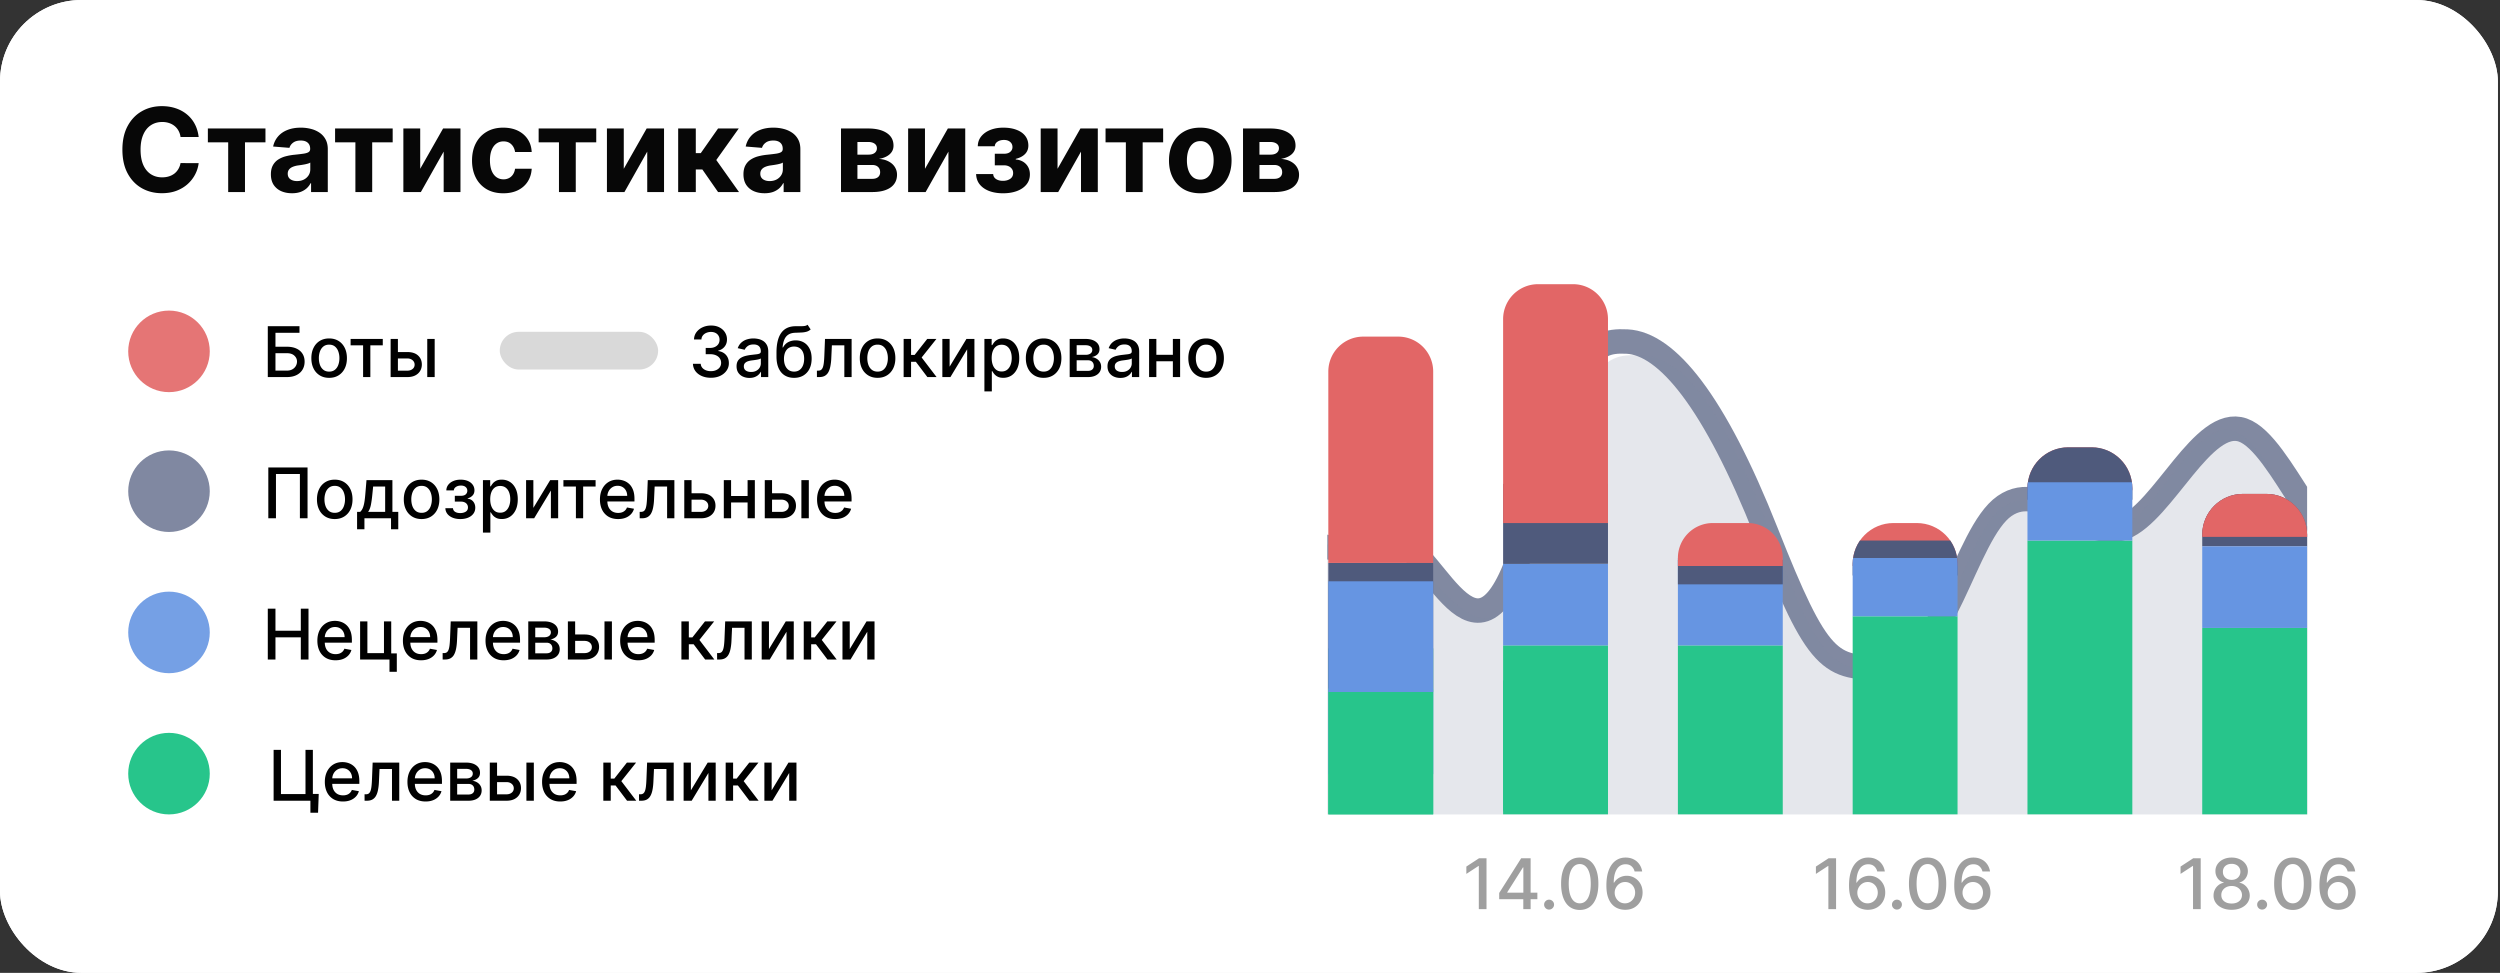 <svg width="663" height="258" fill="none" xmlns="http://www.w3.org/2000/svg"><rect width="100%" height="100%" fill="#333333" stroke="none"/><rect x=".002" width="662.432" height="258" rx="21.631" fill="#fff"/><rect x=".002" width="662.432" height="258" rx="21.631" fill="#fff"/><circle cx="44.816" cy="93.183" r="8.907" fill="#E57575" stroke="#E57575" stroke-width="3.817"/><path d="M71.019 100V86.516h8.407v1.751h-6.373v3.687h3.016c1 0 1.85.163 2.547.488.703.324 1.238.783 1.607 1.376.373.592.56 1.29.56 2.093 0 .804-.187 1.512-.56 2.127-.369.615-.904 1.095-1.606 1.442-.698.347-1.548.52-2.549.52h-5.05Zm2.034-1.712h3.016c.579 0 1.068-.114 1.468-.342a2.35 2.35 0 0 0 1.23-2.061c0-.606-.232-1.126-.697-1.56-.465-.44-1.132-.659-2.001-.659h-3.016v4.622Zm14.235 1.916c-.948 0-1.776-.217-2.483-.652a4.395 4.395 0 0 1-1.646-1.824c-.39-.78-.586-1.694-.586-2.738 0-1.05.196-1.967.587-2.753.39-.785.939-1.395 1.645-1.83.707-.434 1.535-.652 2.483-.652.948 0 1.775.218 2.482.652.707.435 1.255 1.045 1.646 1.83.39.786.586 1.704.586 2.753 0 1.044-.195 1.957-.586 2.739-.39.78-.94 1.389-1.646 1.823-.707.435-1.534.652-2.482.652Zm.006-1.652c.615 0 1.124-.163 1.528-.488.404-.324.702-.757.895-1.297.198-.54.296-1.134.296-1.784a5.13 5.13 0 0 0-.296-1.778c-.193-.544-.491-.98-.895-1.31-.404-.33-.913-.494-1.528-.494-.619 0-1.132.165-1.54.494-.404.33-.705.766-.902 1.31a5.245 5.245 0 0 0-.29 1.778c0 .65.097 1.244.29 1.784.197.54.498.973.902 1.297.408.325.921.488 1.54.488Zm5.687-6.966v-1.7h8.533v1.7h-3.298V100h-1.923v-8.414h-3.312Zm12.097 1.777h2.936c1.238 0 2.191.308 2.858.922.667.615 1.001 1.407 1.001 2.377 0 .632-.15 1.2-.448 1.705-.299.505-.735.904-1.31 1.198-.575.29-1.276.435-2.101.435h-4.418V89.887h1.929V98.3h2.489c.566 0 1.032-.147 1.396-.44a1.41 1.41 0 0 0 .547-1.14 1.49 1.49 0 0 0-.547-1.192c-.364-.311-.83-.467-1.396-.467h-2.936v-1.699Zm8.23 6.637V89.887h1.968V100h-1.968Z" fill="#000"/><rect x="132.537" y="88" width="42" height="10" rx="5" fill="#D9D9D9"/><path d="M188.529 100.184c-.905 0-1.712-.155-2.423-.467-.707-.312-1.267-.744-1.679-1.297a3.447 3.447 0 0 1-.659-1.936h2.068c.026.4.16.746.401 1.04.246.29.567.514.962.672.395.158.834.237 1.316.237.532 0 1.001-.092 1.409-.277.413-.184.736-.44.968-.77.233-.334.349-.718.349-1.152 0-.452-.116-.85-.349-1.192-.228-.347-.564-.619-1.007-.816-.439-.198-.97-.296-1.593-.296h-1.139v-1.66h1.139c.5 0 .939-.09 1.316-.27.382-.18.681-.43.896-.75.215-.325.322-.705.322-1.14 0-.416-.094-.778-.283-1.086a1.896 1.896 0 0 0-.79-.73c-.338-.176-.737-.264-1.198-.264-.439 0-.849.081-1.231.244a2.27 2.27 0 0 0-.922.685 1.764 1.764 0 0 0-.382 1.06h-1.969c.022-.729.237-1.37.646-1.923a4.169 4.169 0 0 1 1.633-1.297c.675-.312 1.426-.468 2.251-.468.865 0 1.611.17 2.239.507.632.334 1.119.78 1.461 1.337.347.558.518 1.168.514 1.83.004.755-.206 1.396-.632 1.923-.421.527-.983.88-1.686 1.06v.105c.896.136 1.589.492 2.081 1.067.496.575.742 1.288.737 2.14a3.325 3.325 0 0 1-.618 1.995c-.413.588-.977 1.051-1.693 1.389-.715.334-1.534.5-2.455.5Zm10.225.04a4.138 4.138 0 0 1-1.739-.356 2.928 2.928 0 0 1-1.231-1.046c-.298-.457-.448-1.017-.448-1.68 0-.57.11-1.04.33-1.408a2.41 2.41 0 0 1 .889-.876c.373-.215.79-.378 1.251-.487.46-.11.93-.194 1.408-.25l1.475-.172c.378-.048.652-.125.823-.23.172-.105.257-.277.257-.514v-.046c0-.575-.162-1.02-.487-1.336-.321-.316-.799-.474-1.435-.474-.663 0-1.186.147-1.567.44-.378.29-.639.613-.784.969l-1.85-.422c.219-.614.54-1.11.961-1.488a3.9 3.9 0 0 1 1.468-.83 5.738 5.738 0 0 1 1.745-.263c.404 0 .832.049 1.284.145.457.092.882.263 1.277.514.4.25.727.608.981 1.073.255.46.382 1.06.382 1.797V100h-1.922v-1.383h-.079a2.81 2.81 0 0 1-.573.75c-.255.247-.582.45-.981.613-.4.163-.878.244-1.435.244Zm.428-1.58c.544 0 1.009-.108 1.395-.323.391-.215.687-.496.889-.843a2.18 2.18 0 0 0 .31-1.126V95.05c-.071.07-.207.136-.409.197a6.285 6.285 0 0 1-.678.152c-.254.04-.502.077-.744.112-.241.03-.443.057-.605.079a4.93 4.93 0 0 0-1.047.243 1.798 1.798 0 0 0-.751.494c-.184.21-.276.492-.276.843 0 .487.18.856.54 1.106.359.246.818.369 1.376.369Zm14.986-12.523.817 1.244a2.687 2.687 0 0 1-1.034.593 5.913 5.913 0 0 1-1.323.217c-.501.026-1.073.05-1.719.073-.728.021-1.327.18-1.797.474-.47.29-.832.72-1.086 1.29-.251.566-.413 1.277-.488 2.133h.125c.33-.627.786-1.097 1.37-1.409.588-.311 1.249-.467 1.982-.467.816 0 1.543.186 2.179.56.637.373 1.137.919 1.501 1.639.369.715.553 1.591.553 2.627 0 1.049-.193 1.955-.579 2.72a4.198 4.198 0 0 1-1.62 1.77c-.693.413-1.512.619-2.456.619-.943 0-1.766-.213-2.469-.638-.698-.43-1.24-1.067-1.626-1.91-.382-.843-.573-1.883-.573-3.12v-1.002c0-2.313.413-4.053 1.238-5.22.825-1.168 2.059-1.767 3.7-1.798a31.284 31.284 0 0 1 1.422-.007c.417.005.782-.015 1.093-.059a1.6 1.6 0 0 0 .79-.33ZM210.6 98.55c.549 0 1.02-.138 1.416-.414.399-.281.706-.678.921-1.192.215-.514.323-1.12.323-1.817 0-.685-.108-1.266-.323-1.745-.215-.478-.522-.843-.921-1.093-.4-.255-.878-.382-1.436-.382a2.69 2.69 0 0 0-1.106.218c-.325.14-.603.348-.836.625a3.006 3.006 0 0 0-.533 1.014 4.88 4.88 0 0 0-.198 1.363c0 1.044.239 1.876.718 2.495.483.62 1.141.928 1.975.928Zm6.051 1.449-.007-1.705h.362c.281 0 .516-.06.705-.178.193-.123.351-.33.474-.619.123-.29.217-.69.283-1.198.066-.514.114-1.159.145-1.936l.177-4.477h7.059V100h-1.93v-8.414h-3.305l-.158 3.436a13.766 13.766 0 0 1-.257 2.186c-.127.624-.313 1.144-.559 1.56a2.436 2.436 0 0 1-.948.93c-.387.201-.856.302-1.409.302h-.632Zm16.083.204c-.948 0-1.776-.217-2.482-.652a4.39 4.39 0 0 1-1.646-1.824c-.391-.78-.586-1.694-.586-2.738 0-1.05.195-1.967.586-2.753.39-.785.939-1.395 1.646-1.83.706-.434 1.534-.652 2.482-.652.948 0 1.775.218 2.482.652.707.435 1.255 1.045 1.646 1.83.391.786.586 1.704.586 2.753 0 1.044-.195 1.957-.586 2.739-.391.78-.939 1.389-1.646 1.823-.707.435-1.534.652-2.482.652Zm.006-1.652c.615 0 1.124-.163 1.528-.488.404-.324.702-.757.895-1.297.198-.54.297-1.134.297-1.784a5.13 5.13 0 0 0-.297-1.778c-.193-.544-.491-.98-.895-1.31-.404-.33-.913-.494-1.528-.494-.618 0-1.132.165-1.54.494-.404.33-.705.766-.902 1.31a5.247 5.247 0 0 0-.29 1.778c0 .65.097 1.244.29 1.784.197.54.498.973.902 1.297.408.325.922.488 1.54.488Zm6.905 1.448V89.887h1.969v4.24h.948l3.338-4.24h2.436l-3.917 4.918 3.963 5.195h-2.442l-3.049-4.043h-1.277V100h-1.969Zm12.196-2.759 4.457-7.354h2.12V100h-1.929v-7.361L252.051 100h-2.139V89.887h1.929v7.354Zm9.224 6.551V89.887h1.923v1.64h.164c.114-.211.279-.455.494-.731.215-.277.513-.518.895-.725.382-.21.887-.316 1.515-.316.816 0 1.545.207 2.186.62.64.412 1.143 1.007 1.507 1.783.369.777.553 1.712.553 2.805 0 1.093-.182 2.03-.546 2.812-.364.776-.865 1.376-1.501 1.797-.637.417-1.363.626-2.18.626-.614 0-1.117-.104-1.507-.31a2.856 2.856 0 0 1-.909-.724 5.57 5.57 0 0 1-.507-.738h-.118v5.366h-1.969Zm1.929-8.849c0 .712.103 1.335.31 1.87.206.536.504.955.895 1.258.391.298.869.448 1.435.448.588 0 1.08-.156 1.475-.468.395-.316.694-.744.896-1.284.206-.54.309-1.148.309-1.823 0-.668-.101-1.267-.303-1.798-.197-.531-.496-.95-.895-1.258-.395-.307-.889-.46-1.482-.46-.57 0-1.053.147-1.448.44-.391.295-.687.705-.889 1.232-.202.527-.303 1.141-.303 1.844Zm13.774 5.261c-.948 0-1.776-.217-2.482-.652a4.39 4.39 0 0 1-1.646-1.824c-.391-.78-.586-1.694-.586-2.738 0-1.05.195-1.967.586-2.753.39-.785.939-1.395 1.646-1.83.706-.434 1.534-.652 2.482-.652.948 0 1.775.218 2.482.652.707.435 1.255 1.045 1.646 1.83.391.786.586 1.704.586 2.753 0 1.044-.195 1.957-.586 2.739-.391.78-.939 1.389-1.646 1.823-.707.435-1.534.652-2.482.652Zm.007-1.652c.614 0 1.123-.163 1.527-.488.404-.324.702-.757.895-1.297.198-.54.297-1.134.297-1.784a5.13 5.13 0 0 0-.297-1.778c-.193-.544-.491-.98-.895-1.31-.404-.33-.913-.494-1.527-.494-.619 0-1.133.165-1.541.494-.404.33-.705.766-.902 1.31a5.247 5.247 0 0 0-.29 1.778c0 .65.097 1.244.29 1.784.197.54.498.973.902 1.297.408.325.922.488 1.541.488ZM283.68 100V89.887h4.194c1.141 0 2.045.243 2.712.73.667.484 1.001 1.14 1.001 1.97 0 .592-.189 1.062-.566 1.408-.378.347-.878.58-1.501.698a3.18 3.18 0 0 1 1.244.409c.377.215.68.504.909.869.232.364.349.798.349 1.303 0 .536-.139 1.01-.415 1.422-.277.409-.678.729-1.205.962-.522.228-1.152.342-1.89.342h-4.832Zm1.85-1.646h2.982c.487 0 .869-.116 1.146-.349.276-.233.415-.549.415-.948 0-.47-.139-.838-.415-1.106-.277-.272-.659-.408-1.146-.408h-2.982v2.811Zm0-4.253h2.363c.369 0 .685-.053.948-.158.268-.106.472-.255.613-.448.145-.198.217-.43.217-.698 0-.39-.16-.696-.481-.915-.32-.22-.759-.33-1.316-.33h-2.344v2.549Zm11.594 6.123c-.641 0-1.22-.119-1.738-.356a2.928 2.928 0 0 1-1.231-1.046c-.299-.457-.448-1.017-.448-1.68 0-.57.11-1.04.329-1.408.22-.37.516-.661.889-.876.373-.215.79-.378 1.251-.487.461-.11.931-.194 1.409-.25l1.475-.172c.377-.048.652-.125.823-.23.171-.105.257-.277.257-.514v-.046c0-.575-.163-1.02-.488-1.336-.32-.316-.798-.474-1.435-.474-.663 0-1.185.147-1.567.44-.377.29-.639.613-.783.969l-1.851-.422c.22-.614.54-1.11.962-1.488a3.9 3.9 0 0 1 1.468-.83 5.733 5.733 0 0 1 1.745-.263c.404 0 .832.049 1.284.145a3.76 3.76 0 0 1 1.277.514c.399.25.726.608.981 1.073.255.46.382 1.06.382 1.797V100h-1.923v-1.383h-.079a2.788 2.788 0 0 1-.573.75 3.03 3.03 0 0 1-.981.613c-.399.163-.877.244-1.435.244Zm.428-1.58c.544 0 1.01-.108 1.396-.323.391-.215.687-.496.889-.843.206-.35.309-.726.309-1.126V95.05c-.07.07-.206.136-.408.197a6.396 6.396 0 0 1-.678.152c-.255.04-.503.077-.744.112-.242.03-.443.057-.606.079a4.93 4.93 0 0 0-1.047.243 1.794 1.794 0 0 0-.75.494c-.185.21-.277.492-.277.843 0 .487.18.856.54 1.106.36.246.819.369 1.376.369Zm14.039-4.55V95.8h-5.478v-1.705h5.478Zm-4.925-4.207V100h-1.929V89.887h1.929Zm6.301 0V100h-1.923V89.887h1.923Zm6.893 10.317c-.948 0-1.775-.217-2.482-.652a4.403 4.403 0 0 1-1.646-1.824c-.39-.78-.586-1.694-.586-2.738 0-1.05.196-1.967.586-2.753.391-.785.94-1.395 1.646-1.83.707-.434 1.534-.652 2.482-.652.949 0 1.776.218 2.483.652.706.435 1.255 1.045 1.646 1.83.39.786.586 1.704.586 2.753 0 1.044-.196 1.957-.586 2.739a4.403 4.403 0 0 1-1.646 1.823c-.707.435-1.534.652-2.483.652Zm.007-1.652c.615 0 1.124-.163 1.528-.488.403-.324.702-.757.895-1.297.198-.54.296-1.134.296-1.784a5.13 5.13 0 0 0-.296-1.778c-.193-.544-.492-.98-.895-1.31-.404-.33-.913-.494-1.528-.494-.619 0-1.132.165-1.541.494-.403.33-.704.766-.902 1.31a5.247 5.247 0 0 0-.289 1.778c0 .65.096 1.244.289 1.784.198.54.499.973.902 1.297.409.325.922.488 1.541.488Z" fill="#000"/><circle opacity=".8" cx="44.816" cy="130.265" r="10.816" fill="#616B89"/><path d="M81.56 123.965v13.484h-2.028v-11.746h-6.347v11.746h-2.028v-13.484H81.56Zm7.212 13.688c-.948 0-1.775-.217-2.482-.651a4.4 4.4 0 0 1-1.646-1.824c-.39-.782-.586-1.695-.586-2.739 0-1.049.195-1.967.586-2.752a4.39 4.39 0 0 1 1.646-1.831c.707-.434 1.534-.652 2.482-.652.948 0 1.776.218 2.483.652.706.435 1.255 1.045 1.646 1.831.39.785.586 1.703.586 2.752 0 1.044-.196 1.957-.586 2.739a4.4 4.4 0 0 1-1.646 1.824c-.707.434-1.534.651-2.483.651Zm.007-1.652c.615 0 1.124-.163 1.528-.487.403-.325.702-.758.895-1.298a5.152 5.152 0 0 0 .296-1.784c0-.645-.099-1.238-.296-1.778-.193-.544-.492-.981-.895-1.31-.404-.329-.913-.494-1.528-.494-.619 0-1.132.165-1.54.494-.404.329-.705.766-.903 1.31a5.248 5.248 0 0 0-.29 1.778c0 .65.097 1.245.29 1.784.198.54.499.973.902 1.298.409.324.922.487 1.541.487Zm5.917 4.365v-4.622h.823c.211-.193.389-.424.534-.691.149-.268.274-.586.375-.955.105-.369.193-.799.263-1.291.07-.496.132-1.062.185-1.698l.316-3.773h6.873v8.408h1.554v4.622h-1.922v-2.917h-7.052v2.917h-1.949Zm2.93-4.622h4.517v-6.722h-3.187l-.21 2.087a28.545 28.545 0 0 1-.382 2.765c-.154.777-.4 1.4-.738 1.87Zm14.177 1.909c-.948 0-1.775-.217-2.482-.651a4.407 4.407 0 0 1-1.646-1.824c-.39-.782-.586-1.695-.586-2.739 0-1.049.196-1.967.586-2.752.391-.786.94-1.396 1.646-1.831.707-.434 1.534-.652 2.482-.652.948 0 1.776.218 2.483.652.706.435 1.255 1.045 1.646 1.831.39.785.586 1.703.586 2.752 0 1.044-.196 1.957-.586 2.739a4.407 4.407 0 0 1-1.646 1.824c-.707.434-1.535.651-2.483.651Zm.007-1.652c.614 0 1.124-.163 1.527-.487.404-.325.703-.758.896-1.298a5.164 5.164 0 0 0 .296-1.784c0-.645-.099-1.238-.296-1.778-.193-.544-.492-.981-.896-1.31-.403-.329-.913-.494-1.527-.494-.619 0-1.132.165-1.541.494-.404.329-.704.766-.902 1.31a5.25 5.25 0 0 0-.289 1.778c0 .65.096 1.245.289 1.784.198.54.498.973.902 1.298.409.324.922.487 1.541.487Zm6.306-1.225h2.015c.026.413.212.731.559.955.351.224.806.336 1.363.336.566 0 1.049-.121 1.449-.363.399-.245.599-.625.599-1.139a1.4 1.4 0 0 0-.231-.803 1.472 1.472 0 0 0-.638-.54 2.274 2.274 0 0 0-.968-.191h-1.646v-1.547h1.646c.557 0 .974-.127 1.251-.382.276-.254.415-.573.415-.954 0-.413-.15-.744-.448-.995-.294-.254-.705-.382-1.231-.382-.536 0-.981.121-1.337.363-.355.237-.542.544-.56.921h-1.988a2.457 2.457 0 0 1 .514-1.488c.333-.43.781-.763 1.343-1 .566-.242 1.209-.363 1.929-.363.75 0 1.4.121 1.949.363.548.241.972.575 1.27 1 .303.426.455.916.455 1.469 0 .557-.167 1.014-.501 1.369-.329.351-.759.604-1.29.757v.106c.391.026.737.144 1.04.355.303.211.54.49.711.836.171.347.257.74.257 1.179 0 .619-.171 1.154-.514 1.606-.338.452-.807.801-1.409 1.047-.596.242-1.279.362-2.047.362-.746 0-1.416-.116-2.008-.349-.588-.237-1.056-.57-1.403-1a2.544 2.544 0 0 1-.546-1.528Zm9.96 6.466v-13.906h1.922v1.64h.165c.114-.211.279-.455.494-.731.215-.277.513-.518.895-.725.382-.21.887-.316 1.515-.316.816 0 1.545.207 2.185.619.641.413 1.144 1.008 1.508 1.785.369.777.553 1.711.553 2.804 0 1.093-.182 2.031-.546 2.812-.365.777-.865 1.376-1.501 1.797-.637.417-1.363.626-2.18.626-.614 0-1.117-.103-1.507-.31-.387-.206-.69-.447-.909-.724a5.358 5.358 0 0 1-.507-.737h-.119v5.366h-1.968Zm1.929-8.849c0 .711.103 1.334.309 1.87.207.535.505.954.896 1.257.39.299.869.448 1.435.448.588 0 1.08-.156 1.475-.468.395-.316.694-.744.895-1.284.207-.539.31-1.147.31-1.823 0-.668-.101-1.267-.303-1.798-.198-.531-.496-.95-.895-1.257-.395-.308-.889-.461-1.482-.461-.57 0-1.053.147-1.448.441-.391.294-.687.704-.889 1.231-.202.527-.303 1.141-.303 1.844Zm11.443 2.298 4.457-7.355h2.12v10.113h-1.929v-7.361l-4.437 7.361h-2.14v-10.113h1.929v7.355Zm7.97-5.656v-1.699h8.533v1.699h-3.299v8.414h-1.922v-8.414h-3.312Zm14.503 8.618c-.996 0-1.854-.213-2.574-.638a4.332 4.332 0 0 1-1.66-1.811c-.386-.781-.579-1.696-.579-2.745 0-1.036.193-1.949.579-2.739.391-.791.935-1.407 1.633-1.851.703-.443 1.523-.665 2.463-.665.57 0 1.123.095 1.659.284a4.024 4.024 0 0 1 1.442.888c.426.404.761.929 1.007 1.574.246.641.369 1.42.369 2.337v.698h-8.039v-1.475h6.11c0-.518-.106-.976-.316-1.376a2.39 2.39 0 0 0-.889-.954c-.378-.233-.821-.349-1.33-.349-.553 0-1.036.136-1.449.408a2.747 2.747 0 0 0-.948 1.053 3.051 3.051 0 0 0-.329 1.403v1.152c0 .676.119 1.251.356 1.725.241.474.577.836 1.007 1.086.43.246.933.369 1.508.369.373 0 .713-.053 1.02-.158.308-.11.573-.272.797-.487.224-.215.395-.481.514-.797l1.863.336a3.375 3.375 0 0 1-.803 1.442 3.91 3.91 0 0 1-1.442.955c-.575.223-1.232.335-1.969.335Zm5.726-.204-.006-1.705h.362c.281 0 .516-.059.705-.178.193-.123.351-.329.474-.619.122-.289.217-.689.283-1.198.066-.514.114-1.159.145-1.936l.177-4.477h7.058v10.113h-1.929v-8.414h-3.305l-.158 3.437a13.776 13.776 0 0 1-.257 2.186c-.127.623-.314 1.143-.559 1.56a2.43 2.43 0 0 1-.948.928c-.387.202-.856.303-1.409.303h-.633Zm13.305-6.636h2.937c1.237 0 2.19.307 2.857.921.667.615 1.001 1.407 1.001 2.377 0 .632-.149 1.201-.448 1.705-.298.505-.735.905-1.31 1.199-.575.289-1.275.434-2.1.434h-4.418v-10.113h1.929v8.415h2.489c.566 0 1.031-.148 1.395-.442.365-.298.547-.678.547-1.139 0-.487-.182-.884-.547-1.191-.364-.312-.829-.468-1.395-.468h-2.937v-1.698Zm15.856.73v1.706h-5.478v-1.706h5.478Zm-4.925-4.207v10.113h-1.929v-10.113h1.929Zm6.301 0v10.113h-1.922v-10.113h1.922Zm4.115 3.477h2.937c1.238 0 2.19.307 2.857.921.667.615 1.001 1.407 1.001 2.377 0 .632-.149 1.201-.448 1.705-.298.505-.735.905-1.31 1.199-.575.289-1.275.434-2.1.434h-4.418v-10.113h1.929v8.415h2.489c.566 0 1.031-.148 1.396-.442.364-.298.546-.678.546-1.139 0-.487-.182-.884-.546-1.191-.365-.312-.83-.468-1.396-.468h-2.937v-1.698Zm8.23 6.636v-10.113h1.969v10.113h-1.969Zm8.969.204c-.996 0-1.854-.213-2.574-.638a4.336 4.336 0 0 1-1.659-1.811c-.386-.781-.579-1.696-.579-2.745 0-1.036.193-1.949.579-2.739.391-.791.935-1.407 1.633-1.851.702-.443 1.523-.665 2.462-.665.571 0 1.124.095 1.659.284a4.007 4.007 0 0 1 1.442.888c.426.404.762.929 1.008 1.574.245.641.368 1.42.368 2.337v.698h-8.039v-1.475h6.11c0-.518-.105-.976-.316-1.376a2.384 2.384 0 0 0-.889-.954c-.377-.233-.82-.349-1.33-.349-.553 0-1.036.136-1.448.408a2.747 2.747 0 0 0-.948 1.053c-.22.431-.329.898-.329 1.403v1.152c0 .676.118 1.251.355 1.725.242.474.577.836 1.007 1.086.431.246.933.369 1.508.369.373 0 .713-.053 1.021-.158a2.2 2.2 0 0 0 .796-.487c.224-.215.395-.481.514-.797l1.863.336a3.375 3.375 0 0 1-.803 1.442 3.91 3.91 0 0 1-1.442.955c-.575.223-1.231.335-1.969.335Z" fill="#000"/><circle cx="44.816" cy="167.718" r="10.816" fill="#75A0E5"/><path d="M71.019 174.902v-13.484h2.034v5.86h6.722v-5.86h2.041v13.484h-2.04v-5.879h-6.723v5.879h-2.034Zm17.96.204c-.996 0-1.854-.212-2.574-.638a4.332 4.332 0 0 1-1.659-1.811c-.386-.781-.58-1.696-.58-2.745 0-1.036.194-1.949.58-2.739.39-.79.935-1.407 1.633-1.85.702-.444 1.523-.665 2.462-.665.571 0 1.124.094 1.66.283a4.007 4.007 0 0 1 1.442.889c.425.403.761.928 1.007 1.573.246.641.369 1.42.369 2.337v.698h-8.04v-1.474h6.11c0-.518-.105-.977-.316-1.377a2.39 2.39 0 0 0-.888-.954c-.378-.233-.821-.349-1.33-.349-.553 0-1.036.136-1.449.408a2.745 2.745 0 0 0-.948 1.053 3.04 3.04 0 0 0-.33 1.403v1.152c0 .676.12 1.251.356 1.725a2.57 2.57 0 0 0 1.008 1.086c.43.246.932.369 1.507.369.374 0 .714-.052 1.021-.158.307-.11.573-.272.797-.487.224-.215.395-.481.513-.797l1.864.336a3.375 3.375 0 0 1-.804 1.442 3.905 3.905 0 0 1-1.442.955c-.575.224-1.23.335-1.968.335Zm14.774-10.317v8.5h1.481v4.872h-1.942v-3.259h-7.79v-10.113h1.93v8.415h4.398v-8.415h1.923Zm7.914 10.317c-.997 0-1.855-.212-2.575-.638a4.336 4.336 0 0 1-1.659-1.811c-.386-.781-.579-1.696-.579-2.745 0-1.036.193-1.949.579-2.739.391-.79.935-1.407 1.633-1.85.702-.444 1.523-.665 2.462-.665.571 0 1.124.094 1.66.283a4.013 4.013 0 0 1 1.442.889c.425.403.761.928 1.007 1.573.246.641.369 1.42.369 2.337v.698h-8.039v-1.474h6.11c0-.518-.106-.977-.317-1.377a2.381 2.381 0 0 0-.888-.954c-.378-.233-.821-.349-1.33-.349-.553 0-1.036.136-1.449.408a2.747 2.747 0 0 0-.948 1.053 3.051 3.051 0 0 0-.329 1.403v1.152c0 .676.118 1.251.355 1.725.242.474.578.836 1.008 1.086.43.246.933.369 1.508.369a3.11 3.11 0 0 0 1.02-.158c.307-.11.573-.272.797-.487.224-.215.395-.481.513-.797l1.864.336a3.377 3.377 0 0 1-.804 1.442 3.902 3.902 0 0 1-1.442.955c-.575.224-1.231.335-1.968.335Zm5.726-.204-.006-1.705h.362c.281 0 .516-.059.704-.178.193-.123.351-.329.474-.619.123-.289.218-.689.283-1.198.066-.513.115-1.159.145-1.936l.178-4.477h7.058v10.113h-1.929v-8.414h-3.305l-.158 3.437c-.04.834-.125 1.562-.257 2.186-.127.623-.314 1.143-.56 1.56a2.418 2.418 0 0 1-.948.928c-.386.202-.856.303-1.409.303h-.632Zm16.182.204c-.996 0-1.854-.212-2.574-.638a4.324 4.324 0 0 1-1.659-1.811c-.387-.781-.58-1.696-.58-2.745 0-1.036.193-1.949.58-2.739.39-.79.935-1.407 1.632-1.85.703-.444 1.524-.665 2.463-.665.571 0 1.124.094 1.659.283a4.004 4.004 0 0 1 1.442.889c.426.403.762.928 1.007 1.573.246.641.369 1.42.369 2.337v.698h-8.039v-1.474h6.11c0-.518-.105-.977-.316-1.377a2.39 2.39 0 0 0-.889-.954c-.377-.233-.821-.349-1.33-.349-.553 0-1.036.136-1.448.408a2.741 2.741 0 0 0-.949 1.053 3.051 3.051 0 0 0-.329 1.403v1.152c0 .676.119 1.251.356 1.725.241.474.577.836 1.007 1.086.43.246.933.369 1.508.369a3.11 3.11 0 0 0 1.02-.158c.308-.11.573-.272.797-.487.224-.215.395-.481.514-.797l1.863.336a3.375 3.375 0 0 1-.803 1.442 3.91 3.91 0 0 1-1.442.955c-.575.224-1.231.335-1.969.335Zm6.523-.204v-10.113h4.194c1.142 0 2.046.244 2.713.731.667.483 1.001 1.139 1.001 1.969 0 .592-.189 1.062-.566 1.409-.378.346-.878.579-1.502.698.452.052.867.188 1.245.408.377.215.68.505.908.869.233.364.349.799.349 1.304 0 .535-.138 1.009-.415 1.422-.276.408-.678.728-1.204.961-.523.228-1.153.342-1.89.342h-4.833Zm1.85-1.646h2.983c.487 0 .869-.116 1.146-.349.276-.232.414-.548.414-.948 0-.469-.138-.838-.414-1.106-.277-.272-.659-.408-1.146-.408h-2.983v2.811Zm0-4.253h2.364c.369 0 .685-.053.948-.158a1.34 1.34 0 0 0 .613-.448c.144-.197.217-.43.217-.698 0-.39-.16-.695-.481-.915-.32-.219-.759-.329-1.317-.329h-2.344v2.548Zm10.133-.737h2.937c1.238 0 2.19.307 2.857.921.667.615 1.001 1.407 1.001 2.377 0 .632-.149 1.201-.448 1.706-.298.504-.735.904-1.31 1.198-.575.289-1.275.434-2.1.434H150.6v-10.113h1.929v8.415h2.489c.566 0 1.031-.147 1.396-.441.364-.299.546-.679.546-1.14 0-.487-.182-.884-.546-1.191-.365-.312-.83-.468-1.396-.468h-2.937v-1.698Zm8.23 6.636v-10.113h1.969v10.113h-1.969Zm8.969.204c-.996 0-1.854-.212-2.574-.638a4.336 4.336 0 0 1-1.659-1.811c-.386-.781-.58-1.696-.58-2.745 0-1.036.194-1.949.58-2.739.391-.79.935-1.407 1.633-1.85.702-.444 1.523-.665 2.462-.665.571 0 1.124.094 1.659.283a4.004 4.004 0 0 1 1.442.889c.426.403.762.928 1.008 1.573.245.641.368 1.42.368 2.337v.698h-8.039v-1.474h6.11c0-.518-.105-.977-.316-1.377a2.39 2.39 0 0 0-.889-.954c-.377-.233-.821-.349-1.33-.349-.553 0-1.036.136-1.448.408a2.747 2.747 0 0 0-.948 1.053c-.22.431-.329.898-.329 1.403v1.152c0 .676.118 1.251.355 1.725.241.474.577.836 1.007 1.086.431.246.933.369 1.508.369a3.12 3.12 0 0 0 1.021-.158 2.2 2.2 0 0 0 .796-.487c.224-.215.395-.481.514-.797l1.863.336a3.375 3.375 0 0 1-.803 1.442 3.91 3.91 0 0 1-1.442.955c-.575.224-1.231.335-1.969.335Zm11.43-.204v-10.113h1.969v4.24h.948l3.338-4.24h2.436l-3.917 4.919 3.963 5.194h-2.442l-3.049-4.042h-1.277v4.042h-1.969Zm9.47 0-.007-1.705h.362c.281 0 .516-.059.705-.178.193-.123.351-.329.474-.619.123-.289.217-.689.283-1.198a22.78 22.78 0 0 0 .145-1.936l.178-4.477h7.058v10.113h-1.929v-8.414h-3.306l-.158 3.437a13.902 13.902 0 0 1-.256 2.186c-.128.623-.314 1.143-.56 1.56a2.43 2.43 0 0 1-.948.928c-.386.202-.856.303-1.409.303h-.632Zm13.752-2.758 4.458-7.355h2.12v10.113h-1.929v-7.361l-4.438 7.361h-2.14v-10.113h1.929v7.355Zm9.224 2.758v-10.113h1.969v4.24h.948l3.338-4.24h2.436l-3.917 4.919 3.964 5.194h-2.443l-3.049-4.042h-1.277v4.042h-1.969Zm12.196-2.758 4.457-7.355h2.12v10.113H230v-7.361l-4.438 7.361h-2.139v-10.113h1.929v7.355Z" fill="#000"/><circle cx="44.816" cy="205.167" r="8.907" fill="#27C58B" stroke="#27C58B" stroke-width="3.817"/><path d="m84.527 210.554-.178 4.984H82.32v-3.186h-.948v-1.798h3.154Zm-11.964 1.798v-13.485h1.95v11.72h6.504v-11.72h1.956v13.485h-10.41Zm18.396.204c-.996 0-1.854-.213-2.574-.639a4.332 4.332 0 0 1-1.66-1.811c-.385-.781-.579-1.696-.579-2.745 0-1.036.194-1.949.58-2.739.39-.79.935-1.407 1.633-1.85.702-.444 1.523-.665 2.462-.665.57 0 1.124.094 1.66.283a4.02 4.02 0 0 1 1.441.889c.426.404.762.928 1.007 1.573.246.641.37 1.42.37 2.338v.698h-8.04v-1.475h6.11c0-.518-.105-.977-.316-1.376a2.392 2.392 0 0 0-.889-.955c-.377-.233-.82-.349-1.33-.349-.553 0-1.036.136-1.448.408a2.74 2.74 0 0 0-.948 1.054c-.22.43-.33.897-.33 1.402v1.152c0 .676.119 1.251.356 1.725a2.57 2.57 0 0 0 1.007 1.087c.43.246.933.368 1.508.368a3.11 3.11 0 0 0 1.02-.158 2.114 2.114 0 0 0 1.31-1.283l1.864.335a3.368 3.368 0 0 1-.803 1.442 3.893 3.893 0 0 1-1.442.955c-.575.224-1.231.336-1.969.336Zm5.727-.204-.007-1.706h.362c.281 0 .516-.059.705-.177.193-.123.35-.33.474-.619.123-.29.217-.69.283-1.199.066-.513.114-1.158.145-1.935l.178-4.478h7.058v10.114h-1.929v-8.415h-3.306l-.158 3.437a13.888 13.888 0 0 1-.256 2.186c-.128.623-.314 1.143-.56 1.56a2.438 2.438 0 0 1-.948.929c-.386.202-.856.303-1.41.303h-.631Zm16.182.204c-.997 0-1.855-.213-2.575-.639a4.336 4.336 0 0 1-1.659-1.811c-.386-.781-.579-1.696-.579-2.745 0-1.036.193-1.949.579-2.739.391-.79.935-1.407 1.633-1.85.702-.444 1.523-.665 2.462-.665.571 0 1.124.094 1.66.283a4.014 4.014 0 0 1 1.441.889c.426.404.762.928 1.008 1.573.246.641.369 1.42.369 2.338v.698h-8.04v-1.475h6.11c0-.518-.105-.977-.316-1.376a2.39 2.39 0 0 0-.888-.955c-.378-.233-.821-.349-1.33-.349-.553 0-1.036.136-1.449.408a2.742 2.742 0 0 0-.948 1.054c-.219.43-.329.897-.329 1.402v1.152c0 .676.118 1.251.355 1.725.242.474.578.837 1.008 1.087.43.246.932.368 1.507.368.374 0 .714-.052 1.021-.158a2.2 2.2 0 0 0 .797-.487c.223-.215.395-.48.513-.796l1.863.335a3.369 3.369 0 0 1-.803 1.442 3.89 3.89 0 0 1-1.442.955c-.575.224-1.231.336-1.968.336Zm6.523-.204v-10.114h4.194c1.141 0 2.045.244 2.712.731.668.483 1.001 1.139 1.001 1.969 0 .592-.189 1.062-.566 1.409-.377.347-.878.579-1.501.698.452.052.867.189 1.244.408.378.215.681.505.909.869.232.364.349.799.349 1.304 0 .535-.138 1.009-.415 1.422-.277.408-.678.729-1.205.961-.522.228-1.152.343-1.89.343h-4.832Zm1.85-1.646h2.982c.488 0 .87-.117 1.146-.349.277-.233.415-.549.415-.949 0-.469-.138-.838-.415-1.106-.276-.272-.658-.408-1.146-.408h-2.982v2.812Zm0-4.254h2.364c.368 0 .684-.052.948-.158.267-.105.472-.254.612-.447a1.15 1.15 0 0 0 .217-.698c0-.391-.16-.696-.48-.916-.321-.219-.76-.329-1.317-.329h-2.344v2.548Zm10.133-.737h2.936c1.238 0 2.191.307 2.858.922.667.614 1 1.406 1 2.376 0 .633-.149 1.201-.447 1.706-.299.504-.735.904-1.31 1.198-.575.29-1.276.435-2.101.435h-4.418v-10.114h1.929v8.415h2.489c.566 0 1.032-.147 1.396-.441a1.41 1.41 0 0 0 .547-1.139c0-.488-.183-.885-.547-1.192-.364-.312-.83-.467-1.396-.467h-2.936v-1.699Zm8.23 6.637v-10.114h1.968v10.114h-1.968Zm8.969.204c-.996 0-1.855-.213-2.574-.639a4.332 4.332 0 0 1-1.66-1.811c-.386-.781-.579-1.696-.579-2.745 0-1.036.193-1.949.579-2.739.391-.79.935-1.407 1.633-1.85.703-.444 1.523-.665 2.463-.665.57 0 1.123.094 1.659.283a4.027 4.027 0 0 1 1.442.889c.426.404.761.928 1.007 1.573.246.641.369 1.42.369 2.338v.698h-8.039v-1.475h6.11c0-.518-.106-.977-.316-1.376a2.393 2.393 0 0 0-.889-.955c-.378-.233-.821-.349-1.33-.349-.553 0-1.036.136-1.449.408a2.742 2.742 0 0 0-.948 1.054c-.219.43-.329.897-.329 1.402v1.152c0 .676.119 1.251.356 1.725a2.57 2.57 0 0 0 1.007 1.087c.43.246.933.368 1.508.368a3.11 3.11 0 0 0 1.02-.158 2.105 2.105 0 0 0 1.31-1.283l1.864.335a3.37 3.37 0 0 1-.804 1.442 3.886 3.886 0 0 1-1.441.955c-.575.224-1.232.336-1.969.336Zm11.43-.204v-10.114h1.968v4.241h.949l3.338-4.241h2.436l-3.918 4.919 3.964 5.195h-2.443l-3.048-4.043h-1.278v4.043h-1.968Zm9.469 0-.006-1.706h.362c.281 0 .516-.059.704-.177.193-.123.351-.33.474-.619.123-.29.218-.69.284-1.199.065-.513.114-1.158.144-1.935l.178-4.478h7.058v10.114h-1.929v-8.415h-3.305l-.158 3.437c-.04.834-.125 1.563-.257 2.186-.127.623-.314 1.143-.56 1.56a2.427 2.427 0 0 1-.948.929c-.386.202-.856.303-1.409.303h-.632Zm13.753-2.759 4.457-7.355h2.12v10.114h-1.929v-7.361l-4.438 7.361h-2.139v-10.114h1.929v7.355Zm9.224 2.759v-10.114h1.969v4.241h.948l3.338-4.241h2.436l-3.918 4.919 3.964 5.195h-2.443l-3.048-4.043h-1.277v4.043h-1.969Zm12.195-2.759 4.458-7.355h2.12v10.114h-1.929v-7.361l-4.438 7.361h-2.14v-10.114h1.929v7.355Z" fill="#000"/><g clip-path="url(#a)"><g clip-path="url(#b)"><g clip-path="url(#c)"><path d="m184 149.905 5.267 1.957c5.266 1.958 16.145 9.925 26.333 6.421 20.745-7.134 22.232-79.775 32.766-75.432 10.533 4.342 6.922 89.625 30.434 90.996 14.017.817 21.067-18.563 31.6-29.869 10.533-11.306 21.067-17.709 31.6-5.462 10.533 12.247 17.936 4.02 28.469 5.462 10.533 1.442 21.907 41.966 34.731-3.719 12.824-45.686 15.768-50.219 26.301-49.679 10.534.54 23.105 15.716 36.899 50.581 13.794 34.866 16.908 36.302 31.6 35.764 15.59-.571 21.067-35.432 31.6-42.73 10.533-7.297 21.067 9.869 31.6 5.732 10.533-4.138 21.067-29.579 31.6-25.874 10.533 3.705 21.067 36.556 31.6 32.072 10.533-4.485 21.067-46.305 26.333-67.215L658 58" stroke="#8189A1" stroke-width="6.483" stroke-linecap="round"/></g><path d="M198.122 152.318 193 150.351V330h430.267V146.552c-10.245 4.506-20.489-28.504-30.734-32.227-10.244-3.723-20.489 21.842-30.733 25.999-10.244 4.158-20.489-13.092-30.733-5.759-10.245 7.333-15.571 42.363-30.734 42.937-14.289.54-17.317-.903-30.733-35.937-13.416-35.035-23.777-46.762-34.021-47.304-10.245-.542-14.974.49-27.446 46.397-12.472 45.907-25.322 9.938-35.566 8.489-10.244-1.449-15.656 2.066-25.9-10.24-10.245-12.307-20.489-5.873-30.734 5.488-10.244 11.361-17.1 30.835-30.733 30.014-22.867-1.378-19.355-87.075-29.6-91.438-10.244-4.363-11.691 68.629-31.867 75.798-9.909 3.521-20.489-4.485-25.611-6.451Z" fill="#8189A1" fill-opacity=".2"/></g><path fill="#27C58B" d="M352.271 182.625h27.811v33.341h-27.811z"/><path fill="#6695E2" d="M352.271 182.625h27.811v22.672h-27.811z"/><path fill="#27C58B" d="M352.271 171.953h27.811v44.01h-27.811z"/><path fill="#4F5A7C" d="M352.271 149.281h27.811v33.341h-27.811z"/><path fill="#6695E2" d="M352.271 154.16h27.811v29.356h-27.811z"/><path d="M352.271 98.54a9.27 9.27 0 0 1 9.271-9.27h9.27a9.27 9.27 0 0 1 9.27 9.27v50.743h-27.811V98.54Z" fill="#E26666"/><path fill="#27C58B" d="M398.625 180.43h27.811v26.484h-27.811z"/><path fill="#27C58B" d="M398.625 193.762h27.811v22.2h-27.811z"/><path fill="#27C58B" d="M398.625 171.156h27.811v44.01h-27.811z"/><path fill="#6695E2" d="M398.625 149.527h27.811v21.631h-27.811z"/><path fill="#4F5A7C" d="M398.625 128.332h27.811v21.187h-27.811z"/><path d="M398.625 84.634a9.27 9.27 0 0 1 9.27-9.27h9.271a9.27 9.27 0 0 1 9.27 9.27v54.077h-27.811V84.634Z" fill="#E26666"/><path fill="#27C58B" d="M444.977 171.156h27.811v44.807h-27.811z"/><path fill="#6695E2" d="M444.977 147.98h27.811v23.176h-27.811z"/><path fill="#4F5A7C" d="M444.977 148.469h27.811v6.505h-27.811z"/><path d="M444.977 147.981a9.27 9.27 0 0 1 9.27-9.27h9.27a9.27 9.27 0 0 1 9.271 9.27v2.115h-27.811v-2.115Z" fill="#E26666"/><g clip-path="url(#d)"><path fill="#27C58B" d="M491.33 163.43h27.811v52.532H491.33z"/><path d="M491.33 147.981a9.27 9.27 0 0 1 9.27-9.27h9.271a9.27 9.27 0 0 1 9.27 9.27v2.115H491.33v-2.115Z" fill="#E26666"/><path fill="#4F5A7C" d="M491.33 143.348h27.811v9.27H491.33z"/><path fill="#6695E2" d="M491.33 147.98h27.811v15.451H491.33z"/></g><g clip-path="url(#e)"><path fill="#27C58B" d="M537.682 143.344h27.811v72.618h-27.811z"/><path d="M537.684 127.895a9.27 9.27 0 0 1 9.27-9.27h9.27a9.27 9.27 0 0 1 9.271 9.27v2.115h-27.811v-2.115Z" fill="#E26666"/><path fill="#4F5A7C" d="M537.684 118.625h27.811v13.905h-27.811z"/><path fill="#6695E2" d="M537.682 127.898h27.811v15.451h-27.811z"/></g><g clip-path="url(#f)"><path fill="#27C58B" d="M584.031 166.52h27.811v61.802h-27.811z"/><path d="M584.031 140.255a9.271 9.271 0 0 1 9.271-9.271h9.27a9.27 9.27 0 0 1 9.27 9.271v2.114h-27.811v-2.114Z" fill="#E26666"/><path fill="#4F5A7C" d="M584.031 130.984h27.811v13.905h-27.811z"/><path d="M584.031 140.255a9.271 9.271 0 0 1 9.271-9.271h9.27a9.27 9.27 0 0 1 9.27 9.271v2.114h-27.811v-2.114Z" fill="#E26666"/><path fill="#6695E2" d="M584.031 144.891h27.811v21.631h-27.811z"/></g></g><path d="M52.685 36.324h-4.807a4.7 4.7 0 0 0-.538-1.657 4.217 4.217 0 0 0-1.042-1.25 4.588 4.588 0 0 0-1.47-.791 5.627 5.627 0 0 0-1.79-.274c-1.162 0-2.175.289-3.039.867-.863.57-1.532 1.404-2.008 2.502-.475 1.09-.713 2.414-.713 3.972 0 1.602.238 2.948.713 4.038.483 1.09 1.156 1.913 2.02 2.47.862.555 1.861.833 2.995.833.636 0 1.225-.084 1.767-.252a4.642 4.642 0 0 0 1.46-.735c.424-.33.775-.728 1.053-1.197a4.66 4.66 0 0 0 .592-1.602l4.807.022a8.694 8.694 0 0 1-.933 2.985 8.969 8.969 0 0 1-1.986 2.557c-.827.746-1.815 1.339-2.963 1.778-1.141.431-2.433.647-3.874.647-2.004 0-3.797-.454-5.377-1.36-1.573-.908-2.816-2.221-3.73-3.94-.908-1.72-1.361-3.8-1.361-6.244 0-2.45.46-4.536 1.382-6.255.922-1.72 2.173-3.029 3.753-3.928 1.58-.908 3.358-1.361 5.333-1.361 1.302 0 2.51.183 3.621.549 1.12.365 2.111.9 2.974 1.602a8.24 8.24 0 0 1 2.107 2.556c.549 1.01.9 2.166 1.054 3.468Zm2.441 1.427v-3.676h15.275v3.676H64.97V50.93h-4.455V37.75h-5.388Zm22.312 13.497c-1.076 0-2.034-.187-2.875-.56a4.629 4.629 0 0 1-1.997-1.679c-.483-.746-.725-1.675-.725-2.787 0-.936.172-1.723.516-2.36a4.178 4.178 0 0 1 1.405-1.535 6.813 6.813 0 0 1 2.019-.878 15.26 15.26 0 0 1 2.392-.417c.98-.103 1.77-.198 2.37-.286.6-.095 1.035-.234 1.306-.417.27-.182.406-.453.406-.812v-.066c0-.694-.22-1.232-.658-1.613-.432-.38-1.046-.57-1.844-.57-.841 0-1.51.186-2.008.56-.497.365-.827.826-.988 1.382l-4.323-.351c.22-1.024.651-1.91 1.295-2.656.644-.753 1.474-1.331 2.49-1.733 1.025-.41 2.21-.615 3.556-.615.936 0 1.833.11 2.689.33a7.023 7.023 0 0 1 2.293 1.02 4.96 4.96 0 0 1 1.591 1.778c.388.716.582 1.576.582 2.578V50.93h-4.433v-2.338h-.132c-.27.527-.633.992-1.087 1.394a5.03 5.03 0 0 1-1.635.933c-.636.22-1.371.329-2.205.329Zm1.339-3.226c.687 0 1.294-.136 1.821-.406a3.22 3.22 0 0 0 1.24-1.12c.3-.468.45-.998.45-1.59v-1.79a2.507 2.507 0 0 1-.603.264c-.25.073-.53.143-.845.209-.315.058-.63.113-.944.164l-.856.12a5.784 5.784 0 0 0-1.438.385c-.41.175-.728.413-.954.713-.227.293-.34.659-.34 1.098 0 .636.23 1.122.69 1.459.47.33 1.062.494 1.779.494ZM88.864 37.75v-3.676h15.275v3.676h-5.432v13.18h-4.455V37.75h-5.388Zm22.575 7.012 6.068-10.688h4.609V50.93h-4.455V40.209l-6.047 10.72h-4.641V34.075h4.466v10.689Zm22.04 6.496c-1.726 0-3.212-.366-4.455-1.098a7.408 7.408 0 0 1-2.853-3.072c-.659-1.31-.988-2.816-.988-4.521 0-1.726.333-3.24.999-4.543.673-1.31 1.627-2.33 2.864-3.062 1.236-.739 2.707-1.108 4.411-1.108 1.47 0 2.758.267 3.863.801 1.104.534 1.979 1.284 2.622 2.25.644.965.999 2.1 1.065 3.401h-4.412c-.124-.84-.453-1.518-.987-2.03-.527-.52-1.218-.779-2.074-.779-.724 0-1.357.198-1.899.593-.534.387-.951.954-1.25 1.7-.3.747-.45 1.65-.45 2.711 0 1.075.146 1.99.439 2.743.299.754.72 1.328 1.261 1.723.542.395 1.175.593 1.899.593a3.08 3.08 0 0 0 1.437-.33 2.77 2.77 0 0 0 1.065-.954c.285-.424.472-.933.559-1.525h4.412c-.073 1.287-.425 2.421-1.054 3.401-.622.973-1.481 1.734-2.578 2.283-1.098.549-2.396.823-3.896.823Zm9.371-13.508v-3.676h15.275v3.676h-5.432v13.18h-4.455V37.75h-5.388Zm22.575 7.012 6.069-10.688h4.608V50.93h-4.455V40.209l-6.046 10.72h-4.642V34.075h4.466v10.689Zm14.425 6.167V34.075h4.675v6.54h1.316l4.587-6.54h5.487l-5.959 8.361 6.025 8.494h-5.553l-4.159-5.98h-1.744v5.98h-4.675Zm22.912.318c-1.075 0-2.033-.187-2.875-.56a4.629 4.629 0 0 1-1.997-1.679c-.483-.746-.724-1.675-.724-2.787 0-.936.172-1.723.516-2.36a4.173 4.173 0 0 1 1.404-1.535 6.823 6.823 0 0 1 2.019-.878 15.386 15.386 0 0 1 2.393-.417c.98-.103 1.77-.198 2.37-.286.6-.095 1.035-.234 1.306-.417.27-.182.406-.453.406-.812v-.066c0-.694-.22-1.232-.659-1.613-.431-.38-1.046-.57-1.843-.57-.842 0-1.511.186-2.008.56-.498.365-.827.826-.988 1.382l-4.324-.351c.22-1.024.652-1.91 1.295-2.656.644-.753 1.474-1.331 2.491-1.733 1.024-.41 2.21-.615 3.556-.615.936 0 1.832.11 2.688.33a7.04 7.04 0 0 1 2.294 1.02 4.962 4.962 0 0 1 1.591 1.778c.387.716.581 1.576.581 2.578v11.37h-4.433v-2.338h-.132a4.73 4.73 0 0 1-1.086 1.394 5.038 5.038 0 0 1-1.635.933c-.636.22-1.372.329-2.206.329Zm1.339-3.226c.688 0 1.295-.136 1.822-.406.526-.278.94-.651 1.24-1.12.3-.468.45-.998.45-1.59v-1.79a2.523 2.523 0 0 1-.604.264c-.249.073-.53.143-.845.209a41.57 41.57 0 0 1-.944.164l-.856.12a5.79 5.79 0 0 0-1.437.385c-.41.175-.728.413-.955.713-.227.293-.34.659-.34 1.098 0 .636.231 1.122.691 1.459.469.33 1.061.494 1.778.494Zm18.932 2.908V34.075h7.188c2.077 0 3.72.395 4.927 1.185 1.207.79 1.81 1.913 1.81 3.369 0 .914-.34 1.675-1.02 2.282-.681.607-1.624 1.017-2.831 1.229 1.009.073 1.869.304 2.578.691.717.38 1.262.874 1.635 1.482a3.72 3.72 0 0 1 .571 2.019c0 .958-.256 1.781-.768 2.469-.505.688-1.247 1.214-2.228 1.58-.973.366-2.162.549-3.566.549h-8.296Zm4.356-3.5h3.94c.651 0 1.159-.154 1.525-.462.373-.314.56-.742.56-1.284 0-.6-.187-1.071-.56-1.415-.366-.344-.874-.516-1.525-.516h-3.94v3.676Zm0-6.42h2.93c.469 0 .867-.066 1.196-.198.337-.139.593-.336.769-.592.182-.256.274-.56.274-.911 0-.52-.209-.926-.626-1.218-.417-.293-.987-.44-1.711-.44h-2.832v3.359Zm17.914 3.753 6.069-10.688h4.609V50.93h-4.456V40.209l-6.046 10.72h-4.642V34.075h4.466v10.689Zm13.558 1.393h4.532c.022.556.271.995.746 1.317.476.322 1.09.483 1.844.483.761 0 1.401-.176 1.92-.527.52-.358.779-.87.779-1.536 0-.41-.102-.765-.307-1.065a2.086 2.086 0 0 0-.856-.724c-.366-.175-.79-.263-1.273-.263h-2.425v-3.062h2.425c.724 0 1.28-.168 1.668-.505.395-.336.593-.757.593-1.261 0-.571-.205-1.028-.615-1.372-.402-.351-.947-.527-1.635-.527-.695 0-1.273.158-1.734.472-.453.307-.687.71-.702 1.207h-4.51c.015-1.01.318-1.884.911-2.623.6-.738 1.404-1.309 2.414-1.711 1.017-.403 2.154-.604 3.413-.604 1.375 0 2.56.194 3.555.582 1.002.38 1.77.925 2.305 1.635.541.71.812 1.554.812 2.535 0 .892-.293 1.638-.878 2.238-.586.6-1.405 1.028-2.458 1.284v.176a4.2 4.2 0 0 1 1.887.56 3.7 3.7 0 0 1 1.35 1.36c.336.57.505 1.247.505 2.03 0 1.046-.308 1.942-.922 2.688-.607.747-1.449 1.321-2.524 1.723-1.068.395-2.294.593-3.676.593-1.346 0-2.553-.194-3.621-.582-1.061-.395-1.906-.973-2.535-1.733-.622-.761-.951-1.69-.988-2.788Zm21.599-1.393 6.068-10.688h4.609V50.93h-4.456V40.209l-6.046 10.72h-4.642V34.075h4.467v10.689Zm12.731-7.012v-3.676h15.275v3.676h-5.431v13.18h-4.456V37.75h-5.388Zm25.121 13.508c-1.704 0-3.178-.362-4.422-1.087a7.435 7.435 0 0 1-2.864-3.05c-.673-1.31-1.01-2.828-1.01-4.554 0-1.741.337-3.263 1.01-4.565.673-1.31 1.628-2.326 2.864-3.05 1.244-.732 2.718-1.098 4.422-1.098 1.705 0 3.175.366 4.412 1.097a7.337 7.337 0 0 1 2.875 3.051c.673 1.302 1.009 2.824 1.009 4.565 0 1.726-.336 3.244-1.009 4.554a7.416 7.416 0 0 1-2.875 3.05c-1.237.725-2.707 1.087-4.412 1.087Zm.022-3.621c.776 0 1.423-.22 1.943-.659.519-.446.91-1.053 1.174-1.821.27-.769.406-1.643.406-2.623 0-.98-.136-1.854-.406-2.623-.264-.768-.655-1.375-1.174-1.821-.52-.447-1.167-.67-1.943-.67-.783 0-1.441.224-1.975.67-.527.446-.925 1.053-1.196 1.821-.263.769-.395 1.643-.395 2.623 0 .98.132 1.855.395 2.623.271.768.669 1.375 1.196 1.821.534.44 1.192.659 1.975.659Zm11.314 3.292V34.075h7.187c2.078 0 3.72.395 4.927 1.185 1.208.79 1.811 1.913 1.811 3.369 0 .914-.34 1.675-1.02 2.282-.681.607-1.625 1.017-2.832 1.229 1.01.073 1.87.304 2.579.691.717.38 1.262.874 1.635 1.482a3.72 3.72 0 0 1 .571 2.019c0 .958-.256 1.781-.768 2.469-.505.688-1.248 1.214-2.228 1.58-.973.366-2.162.549-3.566.549h-8.296Zm4.356-3.5h3.94c.651 0 1.159-.154 1.525-.462.373-.314.56-.742.56-1.284 0-.6-.187-1.071-.56-1.415-.366-.344-.874-.516-1.525-.516h-3.94v3.676Zm0-6.42h2.93c.468 0 .867-.066 1.196-.198.337-.139.593-.336.768-.592.183-.256.275-.56.275-.911 0-.52-.209-.926-.626-1.218-.417-.293-.987-.44-1.712-.44h-2.831v3.359Z" fill="#070707"/><path d="M394.223 227.61v13.484h-2.041v-11.443h-.079l-3.226 2.107v-1.949l3.365-2.199h1.981Zm3.365 10.85v-1.646l5.827-9.204h1.297v2.423h-.823l-4.168 6.597v.105h7.987v1.725h-10.12Zm6.393 2.634v-3.134l.013-.751v-9.599h1.929v13.484h-1.942Zm6.837.125c-.359 0-.669-.127-.928-.382a1.275 1.275 0 0 1-.388-.935c0-.36.129-.667.388-.922.259-.259.569-.388.928-.388.36 0 .67.129.929.388.259.255.388.562.388.922 0 .241-.061.463-.184.665a1.362 1.362 0 0 1-.474.474 1.253 1.253 0 0 1-.659.178Zm8.133.099c-1.04-.005-1.929-.279-2.666-.823-.738-.545-1.302-1.337-1.692-2.377-.391-1.041-.586-2.294-.586-3.76 0-1.461.195-2.71.586-3.746.395-1.036.961-1.826 1.698-2.37.742-.545 1.629-.817 2.66-.817 1.032 0 1.916.275 2.654.823.737.545 1.301 1.335 1.692 2.371.395 1.031.592 2.278.592 3.739 0 1.471-.195 2.726-.586 3.766-.39 1.036-.954 1.829-1.692 2.377-.737.544-1.624.817-2.66.817Zm0-1.758c.913 0 1.627-.446 2.14-1.337.518-.891.777-2.179.777-3.865 0-1.119-.118-2.065-.355-2.837-.233-.777-.569-1.366-1.008-1.765a2.202 2.202 0 0 0-1.554-.606c-.908 0-1.621.448-2.139 1.343-.518.896-.78 2.184-.784 3.865 0 1.124.116 2.074.349 2.851.237.773.573 1.359 1.007 1.758a2.25 2.25 0 0 0 1.567.593Zm11.982 1.718a5.435 5.435 0 0 1-1.778-.329 4.17 4.17 0 0 1-1.58-1.054c-.474-.491-.854-1.152-1.139-1.981-.281-.83-.422-1.866-.422-3.108 0-1.176.117-2.221.349-3.134.237-.913.578-1.683 1.021-2.311.443-.632.979-1.113 1.606-1.442.628-.329 1.333-.494 2.114-.494.803 0 1.516.158 2.14.474a4.018 4.018 0 0 1 1.514 1.311c.391.557.639 1.191.744 1.902h-2.008a2.6 2.6 0 0 0-.81-1.376c-.404-.355-.93-.533-1.58-.533-.988 0-1.758.43-2.311 1.29-.549.861-.825 2.057-.83 3.589h.099a3.67 3.67 0 0 1 .856-.975 4.031 4.031 0 0 1 2.489-.849 4.02 4.02 0 0 1 2.12.573c.636.377 1.143.9 1.521 1.567.377.667.566 1.431.566 2.291 0 .86-.195 1.639-.586 2.337a4.304 4.304 0 0 1-1.633 1.66c-.702.403-1.523.601-2.462.592Zm-.007-1.712c.518 0 .981-.127 1.389-.382.409-.254.731-.597.968-1.027.237-.43.356-.911.356-1.442 0-.518-.117-.989-.349-1.415a2.629 2.629 0 0 0-.948-1.014 2.53 2.53 0 0 0-1.37-.375c-.39 0-.753.074-1.086.223-.329.15-.619.356-.869.619-.25.264-.448.567-.593.909-.14.338-.21.696-.21 1.073 0 .505.116.972.348 1.403.238.43.56.776.968 1.04.413.259.878.388 1.396.388Zm56.001-11.956v13.484h-2.042v-11.443h-.079l-3.226 2.107v-1.949l3.365-2.199h1.982Zm8.355 13.668a5.435 5.435 0 0 1-1.778-.329 4.17 4.17 0 0 1-1.58-1.054c-.474-.491-.854-1.152-1.139-1.981-.281-.83-.422-1.866-.422-3.108 0-1.176.117-2.221.349-3.134.237-.913.578-1.683 1.021-2.311.443-.632.979-1.113 1.606-1.442.628-.329 1.333-.494 2.114-.494.803 0 1.516.158 2.14.474a4.018 4.018 0 0 1 1.514 1.311c.391.557.639 1.191.744 1.902h-2.008a2.6 2.6 0 0 0-.81-1.376c-.404-.355-.931-.533-1.58-.533-.988 0-1.758.43-2.311 1.29-.549.861-.825 2.057-.83 3.589h.099a3.67 3.67 0 0 1 .856-.975 4.031 4.031 0 0 1 2.489-.849 4.02 4.02 0 0 1 2.12.573c.636.377 1.143.9 1.521 1.567.377.667.566 1.431.566 2.291 0 .86-.195 1.639-.586 2.337a4.304 4.304 0 0 1-1.633 1.66c-.702.403-1.523.601-2.462.592Zm-.007-1.712c.518 0 .981-.127 1.389-.382.409-.254.731-.597.968-1.027.237-.43.356-.911.356-1.442 0-.518-.117-.989-.349-1.415a2.636 2.636 0 0 0-.948-1.014 2.53 2.53 0 0 0-1.37-.375c-.39 0-.753.074-1.086.223-.329.15-.619.356-.869.619-.25.264-.448.567-.593.909-.14.338-.211.696-.211 1.073 0 .505.117.972.349 1.403.237.43.56.776.968 1.04.413.259.878.388 1.396.388Zm7.794 1.653c-.36 0-.669-.127-.928-.382a1.276 1.276 0 0 1-.389-.935c0-.36.13-.667.389-.922.259-.259.568-.388.928-.388.36 0 .669.129.928.388.259.255.389.562.389.922a1.345 1.345 0 0 1-.659 1.139 1.25 1.25 0 0 1-.658.178Zm8.133.099c-1.04-.005-1.929-.279-2.667-.823-.737-.545-1.301-1.337-1.692-2.377-.39-1.041-.586-2.294-.586-3.76 0-1.461.196-2.71.586-3.746.395-1.036.962-1.826 1.699-2.37.742-.545 1.628-.817 2.66-.817 1.031 0 1.916.275 2.653.823.738.545 1.302 1.335 1.692 2.371.395 1.031.593 2.278.593 3.739 0 1.471-.195 2.726-.586 3.766-.391 1.036-.955 1.829-1.692 2.377-.738.544-1.624.817-2.66.817Zm0-1.758c.913 0 1.626-.446 2.14-1.337.518-.891.777-2.179.777-3.865 0-1.119-.119-2.065-.356-2.837-.233-.777-.568-1.366-1.007-1.765a2.205 2.205 0 0 0-1.554-.606c-.909 0-1.622.448-2.14 1.343-.518.896-.779 2.184-.783 3.865 0 1.124.116 2.074.349 2.851.237.773.572 1.359 1.007 1.758.434.395.957.593 1.567.593Zm11.981 1.718a5.43 5.43 0 0 1-1.777-.329 4.165 4.165 0 0 1-1.581-1.054c-.474-.491-.853-1.152-1.139-1.981-.281-.83-.421-1.866-.421-3.108 0-1.176.116-2.221.349-3.134.237-.913.577-1.683 1.02-2.311.444-.632.979-1.113 1.607-1.442.628-.329 1.332-.494 2.113-.494.804 0 1.517.158 2.14.474a4.028 4.028 0 0 1 1.515 1.311c.39.557.638 1.191.744 1.902h-2.009a2.604 2.604 0 0 0-.809-1.376c-.404-.355-.931-.533-1.581-.533-.987 0-1.758.43-2.311 1.29-.548.861-.825 2.057-.829 3.589h.099c.232-.382.518-.707.855-.975.343-.272.725-.48 1.146-.625a4.04 4.04 0 0 1 1.343-.224c.782 0 1.488.191 2.12.573.637.377 1.144.9 1.521 1.567.378.667.566 1.431.566 2.291 0 .86-.195 1.639-.586 2.337a4.301 4.301 0 0 1-1.632 1.66c-.703.403-1.523.601-2.463.592Zm-.006-1.712c.518 0 .981-.127 1.389-.382.408-.254.731-.597.968-1.027.237-.43.355-.911.355-1.442 0-.518-.116-.989-.349-1.415a2.629 2.629 0 0 0-.948-1.014 2.526 2.526 0 0 0-1.369-.375c-.391 0-.753.074-1.087.223-.329.15-.619.356-.869.619-.25.264-.447.567-.592.909a2.76 2.76 0 0 0-.211 1.073 2.869 2.869 0 0 0 1.317 2.443 2.57 2.57 0 0 0 1.396.388Zm60.453-11.956v13.484h-2.041v-11.443h-.079l-3.226 2.107v-1.949l3.364-2.199h1.982Zm8.204 13.668c-.944 0-1.778-.162-2.502-.487-.72-.325-1.284-.773-1.692-1.343a3.238 3.238 0 0 1-.606-1.949 3.442 3.442 0 0 1 1.33-2.779 3.048 3.048 0 0 1 1.383-.619v-.079a2.716 2.716 0 0 1-1.613-1.079 3.163 3.163 0 0 1-.6-1.923 3.154 3.154 0 0 1 .547-1.843c.373-.545.884-.973 1.534-1.284.65-.312 1.389-.468 2.219-.468.821 0 1.554.158 2.199.474.649.312 1.161.74 1.534 1.284a3.19 3.19 0 0 1 .566 1.837 3.205 3.205 0 0 1-.619 1.923 2.74 2.74 0 0 1-1.593 1.079v.079c.505.088.959.295 1.363.619.408.321.733.722.974 1.205a3.46 3.46 0 0 1 .376 1.574 3.31 3.31 0 0 1-.619 1.949c-.409.57-.975 1.018-1.699 1.343-.72.325-1.547.487-2.482.487Zm0-1.666c.557 0 1.04-.092 1.448-.276.408-.189.725-.45.948-.784a2.14 2.14 0 0 0 .343-1.185 2.229 2.229 0 0 0-.369-1.244 2.47 2.47 0 0 0-.968-.85c-.408-.206-.875-.309-1.402-.309-.531 0-1.003.103-1.416.309a2.46 2.46 0 0 0-.974.85c-.237.36-.354.775-.349 1.244-.005.452.103.847.322 1.185.224.334.543.595.955.784.413.184.9.276 1.462.276Zm0-6.274c.448 0 .845-.09 1.192-.27.346-.18.618-.43.816-.751.202-.32.305-.695.309-1.126a2.087 2.087 0 0 0-.302-1.106 1.94 1.94 0 0 0-.81-.731 2.643 2.643 0 0 0-1.205-.263c-.465 0-.874.088-1.225.263a1.928 1.928 0 0 0-.81.731 2.041 2.041 0 0 0-.283 1.106c-.004.431.092.806.29 1.126.197.321.47.571.816.751.351.18.755.27 1.212.27Zm8.083 7.881c-.36 0-.669-.127-.928-.382a1.275 1.275 0 0 1-.388-.935c0-.36.129-.667.388-.922.259-.259.568-.388.928-.388.36 0 .67.129.929.388.259.255.388.562.388.922 0 .241-.061.463-.184.665a1.362 1.362 0 0 1-.474.474 1.253 1.253 0 0 1-.659.178Zm8.133.099c-1.04-.005-1.929-.279-2.666-.823-.738-.545-1.302-1.337-1.692-2.377-.391-1.041-.586-2.294-.586-3.76 0-1.461.195-2.71.586-3.746.395-1.036.961-1.826 1.698-2.37.742-.545 1.629-.817 2.66-.817 1.032 0 1.916.275 2.654.823.737.545 1.301 1.335 1.692 2.371.395 1.031.592 2.278.592 3.739 0 1.471-.195 2.726-.586 3.766-.39 1.036-.954 1.829-1.692 2.377-.737.544-1.624.817-2.66.817Zm0-1.758c.913 0 1.627-.446 2.14-1.337.518-.891.777-2.179.777-3.865 0-1.119-.118-2.065-.356-2.837-.232-.777-.568-1.366-1.007-1.765a2.202 2.202 0 0 0-1.554-.606c-.908 0-1.622.448-2.14 1.343-.517.896-.779 2.184-.783 3.865 0 1.124.116 2.074.349 2.851.237.773.573 1.359 1.007 1.758a2.25 2.25 0 0 0 1.567.593Zm11.982 1.718a5.435 5.435 0 0 1-1.778-.329 4.17 4.17 0 0 1-1.58-1.054c-.474-.491-.854-1.152-1.139-1.981-.281-.83-.422-1.866-.422-3.108 0-1.176.117-2.221.349-3.134.237-.913.577-1.683 1.021-2.311.443-.632.979-1.113 1.606-1.442.628-.329 1.332-.494 2.114-.494.803 0 1.516.158 2.14.474a4.018 4.018 0 0 1 1.514 1.311c.391.557.639 1.191.744 1.902h-2.008a2.6 2.6 0 0 0-.81-1.376c-.404-.355-.931-.533-1.58-.533-.988 0-1.758.43-2.311 1.29-.549.861-.825 2.057-.83 3.589h.099a3.67 3.67 0 0 1 .856-.975 4.031 4.031 0 0 1 2.489-.849 4.02 4.02 0 0 1 2.12.573c.636.377 1.143.9 1.521 1.567.377.667.566 1.431.566 2.291 0 .86-.195 1.639-.586 2.337a4.304 4.304 0 0 1-1.633 1.66c-.702.403-1.523.601-2.462.592Zm-.007-1.712c.518 0 .981-.127 1.389-.382.408-.254.731-.597.968-1.027.237-.43.356-.911.356-1.442 0-.518-.117-.989-.349-1.415a2.644 2.644 0 0 0-.948-1.014 2.53 2.53 0 0 0-1.37-.375c-.391 0-.753.074-1.086.223-.329.15-.619.356-.869.619a3.013 3.013 0 0 0-.593.909c-.14.338-.211.696-.211 1.073 0 .505.117.972.349 1.403.237.43.56.776.968 1.04.413.259.878.388 1.396.388Z" fill="#9F9F9F"/><defs><clipPath id="a"><path fill="#fff" transform="translate(305 65)" d="M0 0h307v151H0z"/></clipPath><clipPath id="b"><path fill="#fff" transform="translate(352 47)" d="M0 0h539v178H0z"/></clipPath><clipPath id="c"><path fill="#fff" transform="translate(20.09 61.46)" d="M0 0h591.756v118.969H0z"/></clipPath><clipPath id="d"><path d="M491.33 149.526c0-5.973 4.842-10.815 10.815-10.815h6.181c5.973 0 10.815 4.842 10.815 10.815v66.438H491.33v-66.438Z" fill="#fff"/></clipPath><clipPath id="e"><path d="M537.684 129.44c0-5.973 4.842-10.815 10.815-10.815h6.18c5.973 0 10.816 4.842 10.816 10.815v86.523h-27.811V129.44Z" fill="#fff"/></clipPath><clipPath id="f"><path d="M584.031 141.8c0-5.973 4.842-10.816 10.816-10.816h6.18c5.973 0 10.815 4.843 10.815 10.816v74.162h-27.811V141.8Z" fill="#fff"/></clipPath></defs></svg>